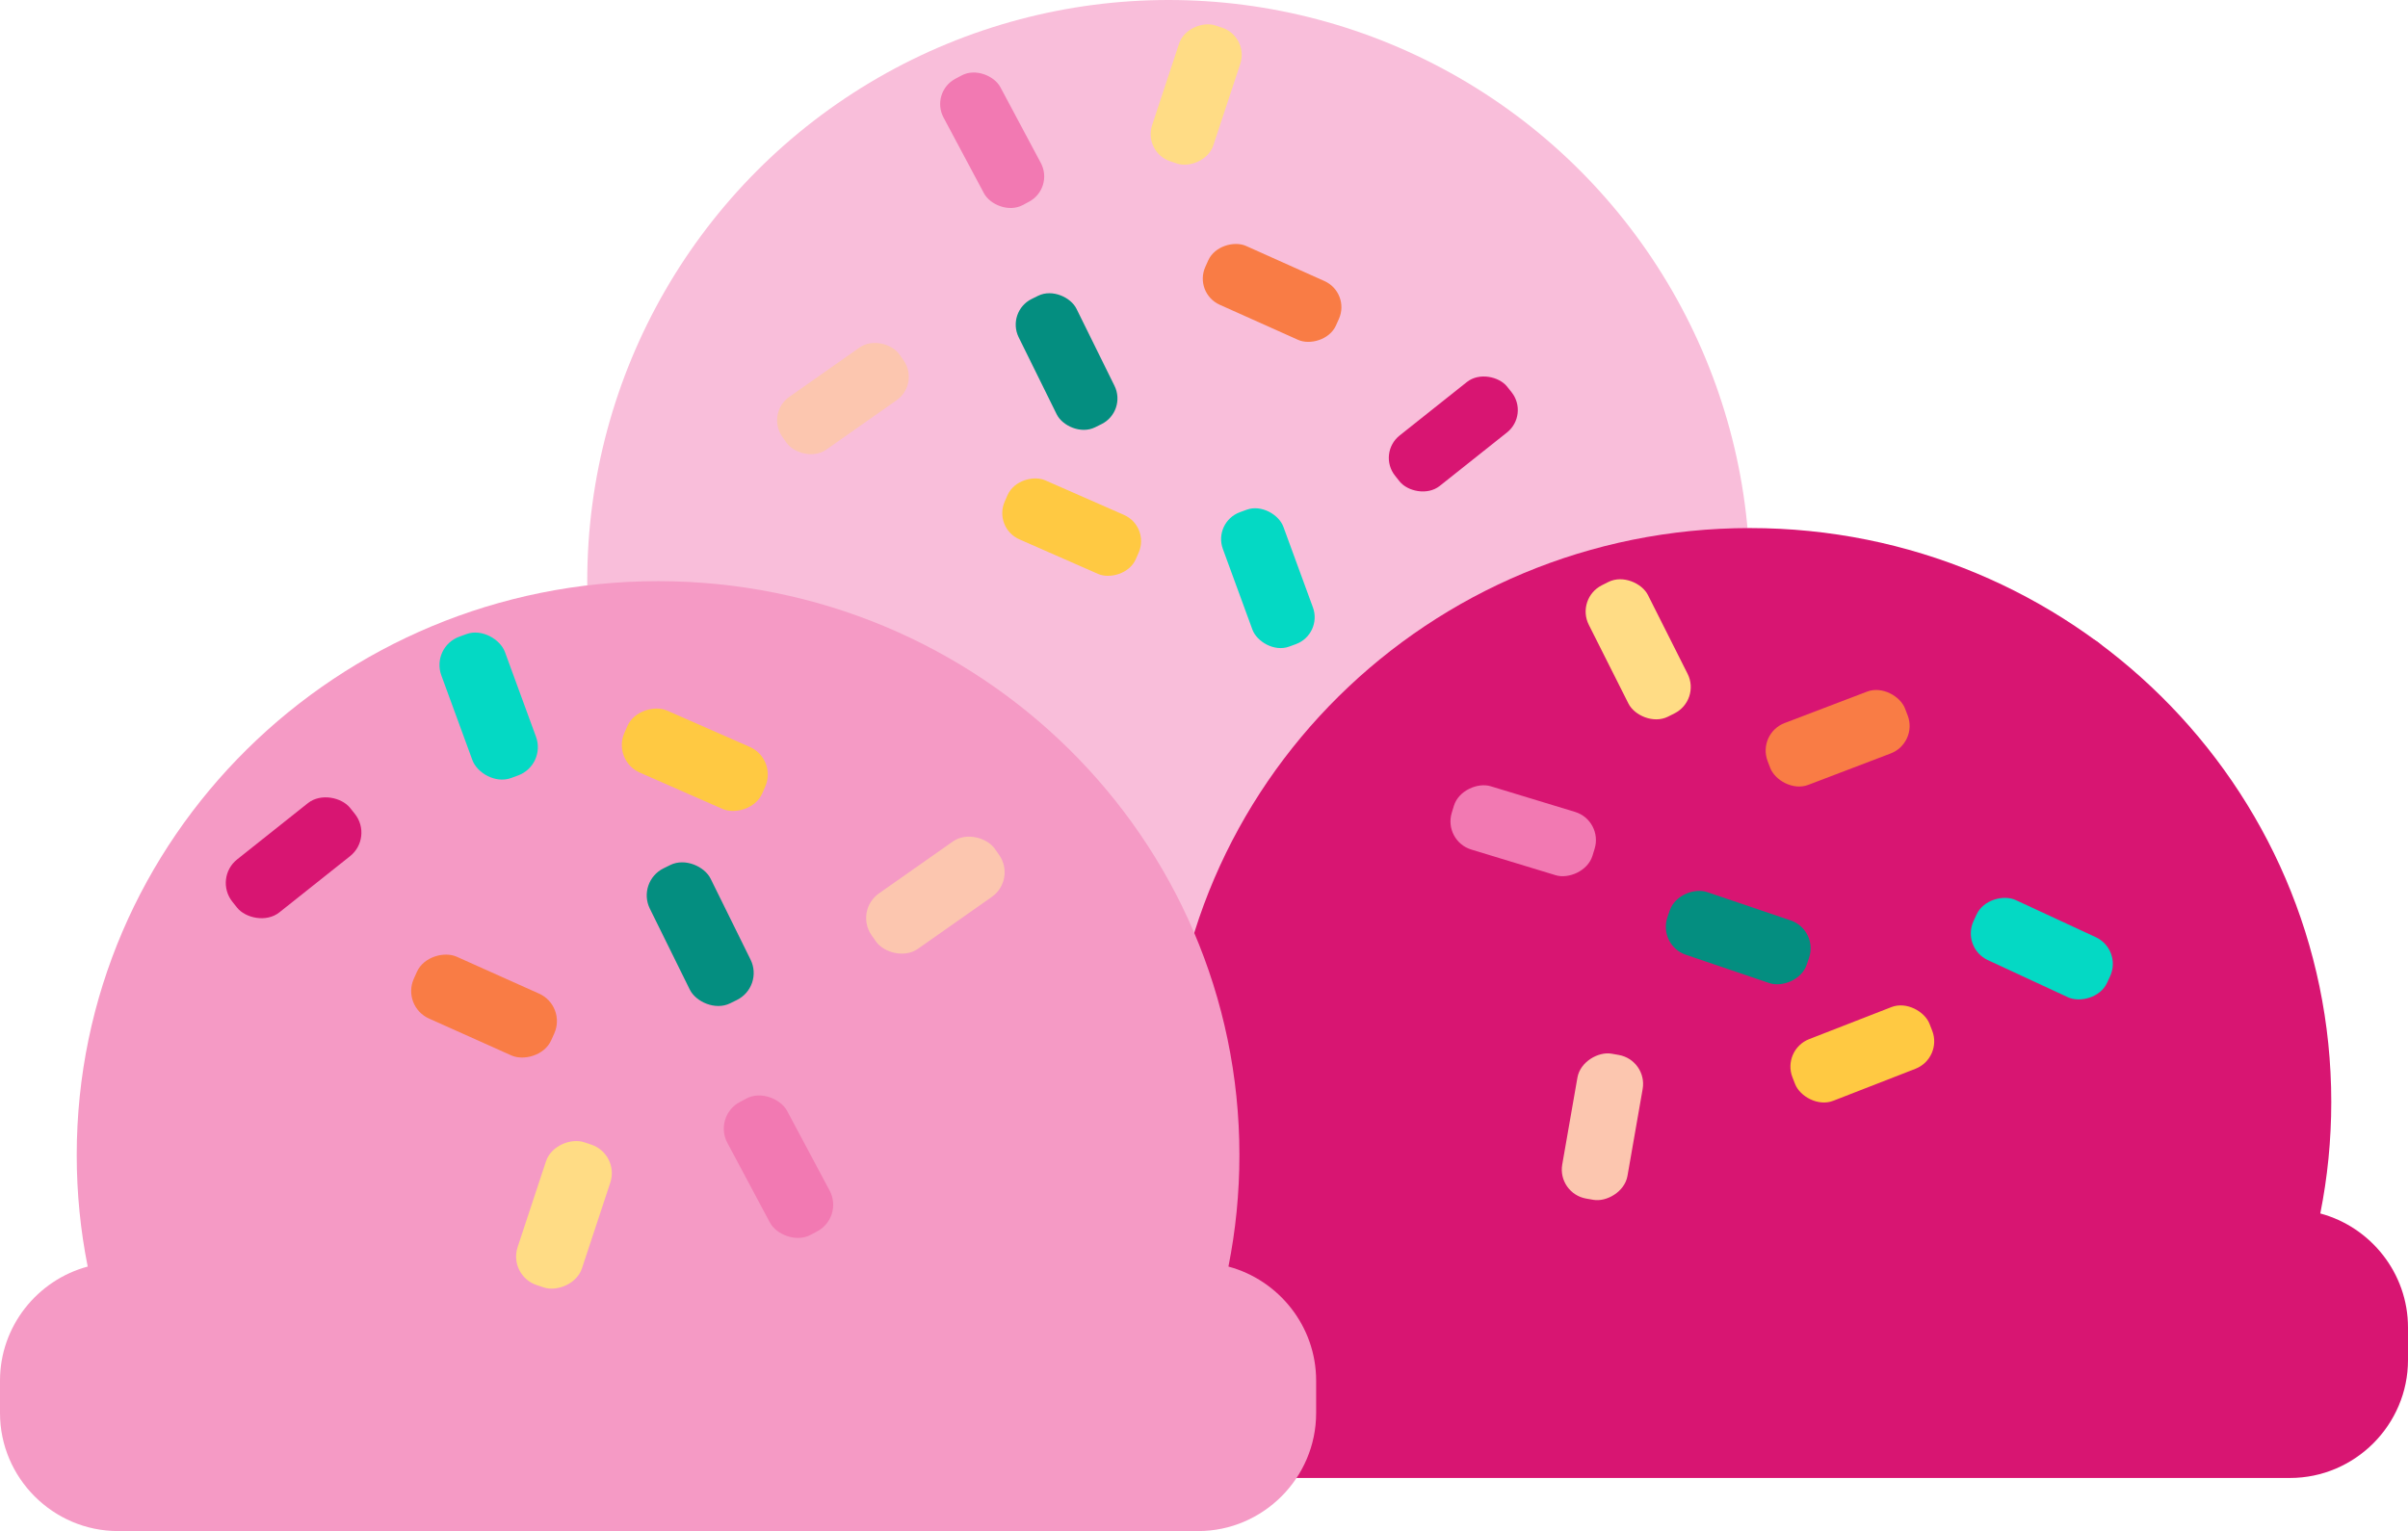 <?xml version="1.0" encoding="UTF-8"?><svg id="Layer_1" xmlns="http://www.w3.org/2000/svg" viewBox="0 0 408 259.5"><defs><style>.cls-1{fill:#f59ac5;}.cls-2{fill:#f97c45;}.cls-3{fill:#f9beda;}.cls-4{fill:#048e80;}.cls-5{fill:#f279b2;}.cls-6{fill:#ffdc85;}.cls-7{fill:#ffc942;}.cls-8{fill:#fcc6af;}.cls-9{fill:#d81572;}.cls-10{fill:#04d9c4;}</style></defs><circle class="cls-3" cx="198" cy="98.5" r="98.5"/><path class="cls-9" d="M408,225v5.5c0,11-9,20-20,20H205c-11,0-20-9-20-20v-5.5c0-9.22,6.33-17.04,14.86-19.33-1.22-6.11-1.86-12.42-1.86-18.89,0-53.73,44.1-97.28,98.5-97.28s98.5,43.55,98.5,97.28c0,6.47-.64,12.78-1.86,18.89,8.53,2.29,14.86,10.11,14.86,19.33Z"/><path class="cls-1" d="M223,234v5.5c0,11-9,20-20,20H20c-11,0-20-9-20-20v-5.5c0-9.22,6.33-17.04,14.86-19.33-1.22-6.11-1.86-12.42-1.86-18.89,0-53.73,44.1-97.28,98.5-97.28s98.5,43.55,98.5,97.28c0,6.47-.64,12.78-1.86,18.89,8.53,2.29,14.86,10.11,14.86,19.33Z"/><rect class="cls-2" x="298.9" y="119.54" width="24.93" height="11.22" rx="4.99" ry="4.99" transform="translate(-24.16 119.11) rotate(-20.87)"/><rect class="cls-10" x="340.36" y="148.35" width="11.22" height="24.93" rx="4.99" ry="4.99" transform="translate(54.51 406.99) rotate(-65.12)"/><rect class="cls-5" x="252.48" y="128.34" width="11.22" height="24.93" rx="4.99" ry="4.99" transform="translate(48.26 346.74) rotate(-73.08)"/><rect class="cls-9" x="338.58" y="114.61" width="24.93" height="11.22" rx="4.99" ry="4.99" transform="translate(191.78 455.36) rotate(-83.49)"/><rect class="cls-6" x="271.96" y="97.59" width="11.22" height="24.93" rx="4.99" ry="4.99" transform="translate(-19.85 136.5) rotate(-26.71)"/><rect class="cls-8" x="259.06" y="185.37" width="24.93" height="11.22" rx="4.99" ry="4.99" transform="translate(36.65 425.58) rotate(-80.09)"/><rect class="cls-7" x="303.07" y="173.05" width="24.93" height="11.22" rx="4.99" ry="4.99" transform="translate(-43.32 126.67) rotate(-21.28)"/><rect class="cls-4" x="288.89" y="146.43" width="11.22" height="24.93" rx="4.99" ry="4.99" transform="translate(49.43 386.75) rotate(-71.26)"/><rect class="cls-2" x="76.28" y="157.77" width="11.48" height="25.51" rx="5.1" ry="5.1" transform="translate(-107.14 175.66) rotate(-65.87)"/><rect class="cls-10" x="77.05" y="106.93" width="11.48" height="25.51" rx="5.1" ry="5.1" transform="translate(-36.11 35.77) rotate(-20.12)"/><rect class="cls-5" x="126.16" y="184.99" width="11.48" height="25.51" rx="5.1" ry="5.1" transform="translate(-77.55 85.36) rotate(-28.08)"/><rect class="cls-9" x="36.98" y="139.65" width="25.51" height="11.48" rx="5.1" ry="5.1" transform="translate(-79.67 62.54) rotate(-38.49)"/><rect class="cls-6" x="82.8" y="200.17" width="25.51" height="11.48" rx="5.1" ry="5.1" transform="translate(-129.94 232.01) rotate(-71.71)"/><rect class="cls-8" x="145.73" y="145.98" width="25.51" height="11.48" rx="5.1" ry="5.1" transform="translate(-58.41 118.68) rotate(-35.09)"/><rect class="cls-7" x="111.99" y="116.03" width="11.48" height="25.51" rx="5.1" ry="5.1" transform="translate(-47.54 184.75) rotate(-66.28)"/><rect class="cls-4" x="112.91" y="145.56" width="11.48" height="25.51" rx="5.1" ry="5.1" transform="translate(-57.81 68.85) rotate(-26.26)"/><rect class="cls-2" x="210.09" y="37.53" width="10.92" height="24.26" rx="4.85" ry="4.85" transform="translate(82.1 226.06) rotate(-65.87)"/><rect class="cls-10" x="209.36" y="85.88" width="10.92" height="24.26" rx="4.85" ry="4.85" transform="translate(-20.6 79.86) rotate(-20.12)"/><rect class="cls-5" x="162.65" y="11.64" width="10.92" height="24.26" rx="4.85" ry="4.85" transform="translate(8.6 81.93) rotate(-28.08)"/><rect class="cls-9" x="234.12" y="68.11" width="24.26" height="10.92" rx="4.85" ry="4.85" transform="translate(7.71 169.23) rotate(-38.49)"/><rect class="cls-6" x="190.55" y="10.56" width="24.26" height="10.92" rx="4.85" ry="4.85" transform="translate(123.86 203.43) rotate(-71.71)"/><rect class="cls-8" x="130.69" y="62.09" width="24.26" height="10.92" rx="4.85" ry="4.85" transform="translate(-12.87 94.38) rotate(-35.09)"/><rect class="cls-7" x="176.13" y="77.22" width="10.92" height="24.26" rx="4.85" ry="4.85" transform="translate(26.73 219.65) rotate(-66.28)"/><rect class="cls-4" x="175.26" y="49.14" width="10.92" height="24.26" rx="4.85" ry="4.85" transform="translate(-8.46 86.29) rotate(-26.26)"/></svg>